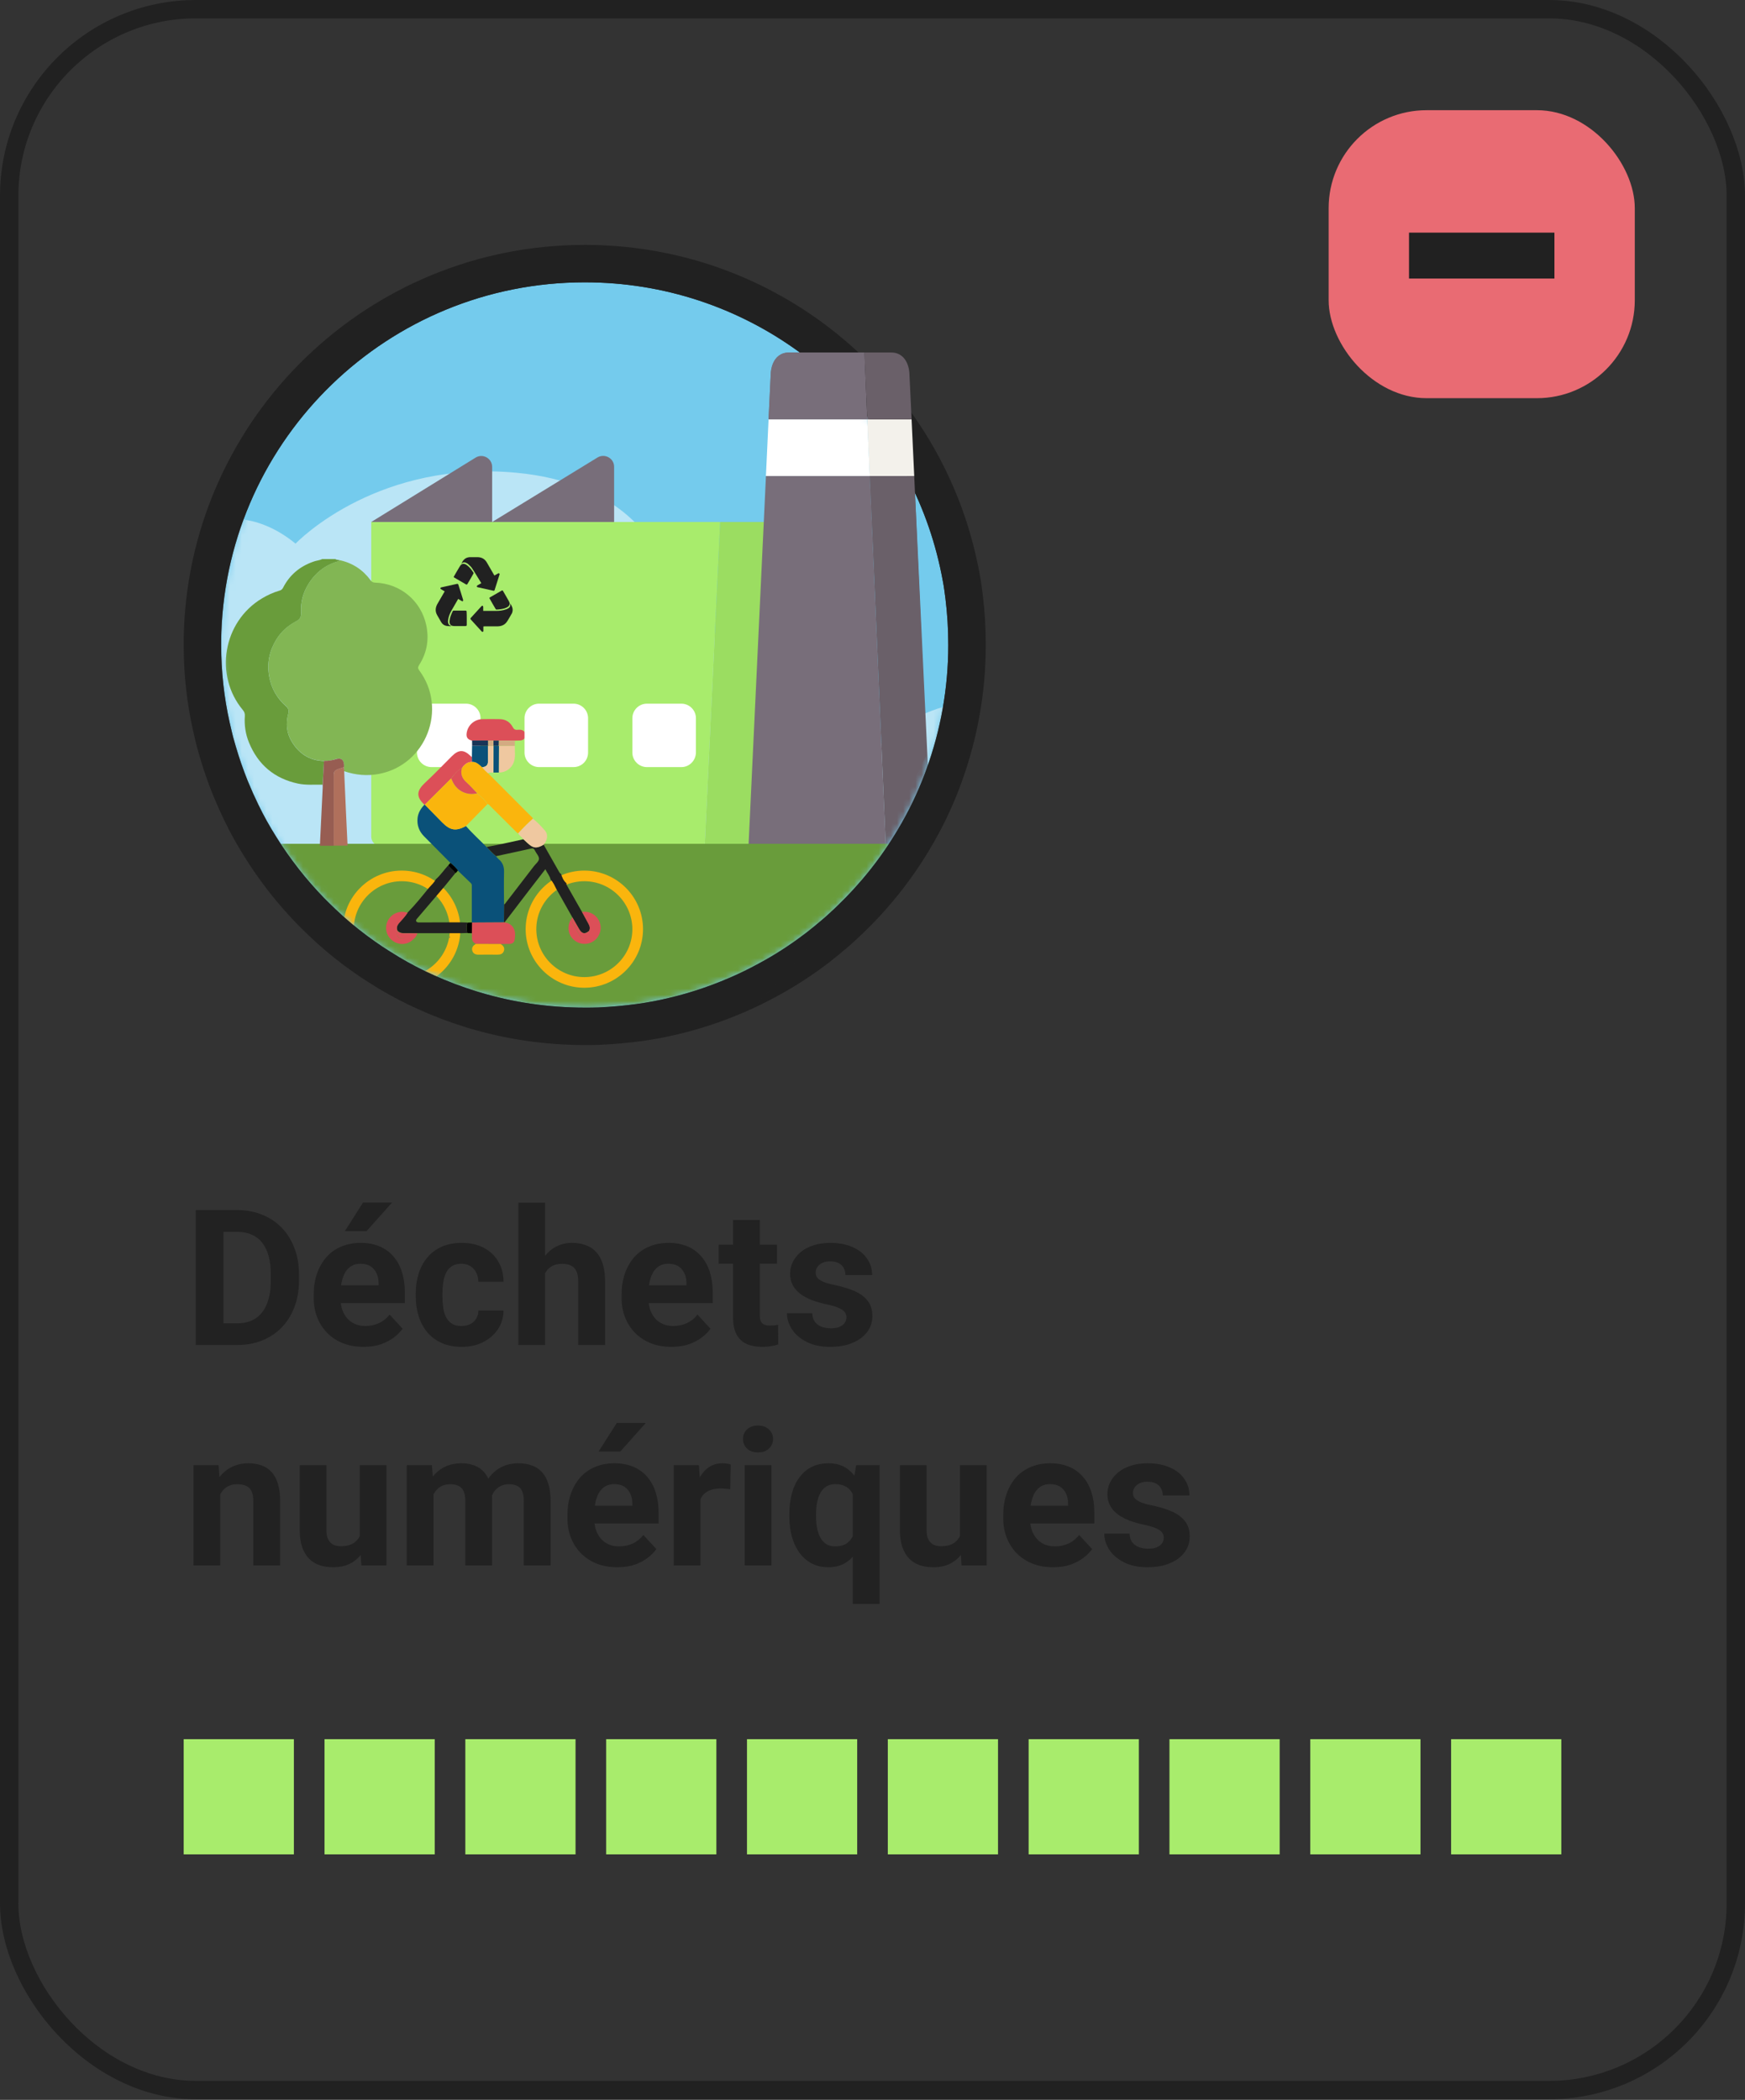 <svg width="285" height="343" viewBox="0 0 285 343" fill="none" xmlns="http://www.w3.org/2000/svg">
<rect x="0" y="0" width="285" height="343" fill="#333333" stroke="none"/>
<rect x="1.5" y="1.5" width="282" height="339.903" rx="30.5" stroke="#212121" stroke-width="3"/>
<path d="M154.877 105.35C154.877 112.46 153.617 119.293 151.313 125.637C151.221 125.882 151.128 126.158 151.036 126.403C149.838 129.59 148.363 132.624 146.643 135.504C143.908 140.131 140.528 144.36 136.657 148.068C136.35 148.375 136.012 148.681 135.674 148.988C135.52 149.141 135.366 149.263 135.244 149.386C134.906 149.692 134.568 149.999 134.23 150.275C133.431 150.949 132.632 151.623 131.802 152.266C129.652 153.921 127.378 155.454 124.981 156.802C123.507 157.629 122.001 158.426 120.465 159.131C116.932 160.755 113.214 162.073 109.312 162.992C107.56 163.421 105.748 163.758 103.935 164.003C101.907 164.279 99.849 164.463 97.759 164.555C97.022 164.585 96.254 164.586 95.486 164.586C89.556 164.586 83.81 163.727 78.403 162.103C78.187 162.042 78.003 161.981 77.788 161.919C75.422 161.184 73.148 160.326 70.906 159.315C68.909 158.426 66.973 157.415 65.129 156.312C65.099 156.281 65.068 156.281 65.037 156.25C64.146 155.699 63.224 155.147 62.364 154.565C61.535 154.013 60.736 153.431 59.937 152.849C58.124 151.5 56.373 150.029 54.744 148.467C54.13 147.884 53.515 147.271 52.901 146.659C51.457 145.157 50.074 143.594 48.784 141.939C48.753 141.909 48.722 141.847 48.691 141.817C47.432 140.193 46.233 138.507 45.158 136.76C44.052 135.014 43.038 133.206 42.147 131.336C41.594 130.203 41.072 129.038 40.58 127.843C40.519 127.72 40.488 127.598 40.426 127.475C39.689 125.637 39.044 123.767 38.491 121.867C38.368 121.408 38.214 120.917 38.091 120.458C38.03 120.182 37.938 119.906 37.876 119.6C37.753 119.079 37.63 118.527 37.508 118.006C36.586 113.9 36.125 109.671 36.125 105.35C36.125 104.645 36.125 103.971 36.156 103.266C37.262 71.519 63.409 46.115 95.516 46.115C121.54 46.115 143.662 62.816 151.681 86.075C152.665 88.925 153.433 91.867 153.986 94.9C154.17 95.85 154.293 96.8 154.416 97.781C154.723 100.263 154.877 102.776 154.877 105.35Z" fill="#74CBED"/>
<mask id="mask0_257_16070" style="mask-type:alpha" maskUnits="userSpaceOnUse" x="36" y="46" width="119" height="119">
<path d="M154.875 105.35C154.875 112.46 153.615 119.293 151.311 125.637C151.219 125.882 151.126 126.158 151.034 126.403C149.836 129.59 148.361 132.624 146.641 135.504C143.906 140.131 140.526 144.36 136.655 148.068C136.348 148.375 136.01 148.681 135.672 148.988C135.518 149.141 135.365 149.263 135.242 149.386C134.904 149.692 134.566 149.999 134.228 150.275C133.429 150.949 132.63 151.623 131.8 152.266C129.65 153.921 127.376 155.454 124.979 156.802C123.505 157.629 121.999 158.426 120.463 159.131C116.93 160.755 113.212 162.073 109.31 162.992C107.558 163.421 105.746 163.758 103.933 164.003C101.905 164.279 99.847 164.463 97.757 164.555C97.02 164.585 96.252 164.586 95.484 164.586C89.554 164.586 83.808 163.727 78.4 162.103C78.186 162.042 78.001 161.981 77.786 161.919C75.42 161.184 73.147 160.326 70.904 159.315C68.906 158.426 66.971 157.415 65.127 156.312C65.097 156.281 65.066 156.281 65.035 156.25C64.144 155.699 63.222 155.147 62.362 154.565C61.532 154.013 60.734 153.431 59.935 152.849C58.122 151.5 56.371 150.029 54.742 148.467C54.128 147.884 53.513 147.271 52.899 146.659C51.455 145.157 50.072 143.594 48.782 141.939C48.751 141.909 48.72 141.847 48.69 141.817C47.43 140.193 46.231 138.507 45.156 136.76C44.05 135.014 43.036 133.206 42.145 131.336C41.592 130.203 41.07 129.038 40.578 127.843C40.517 127.72 40.486 127.598 40.425 127.475C39.687 125.637 39.042 123.767 38.489 121.867C38.366 121.408 38.212 120.917 38.089 120.458C38.028 120.182 37.936 119.906 37.874 119.6C37.752 119.079 37.629 118.527 37.506 118.006C36.584 113.9 36.123 109.671 36.123 105.35C36.123 104.645 36.123 103.971 36.154 103.266C37.26 71.519 63.407 46.115 95.514 46.115C121.538 46.115 143.66 62.816 151.679 86.075C152.663 88.925 153.431 91.867 153.984 94.9C154.168 95.85 154.291 96.8 154.414 97.781C154.721 100.263 154.875 102.776 154.875 105.35Z" fill="#6EB7E6"/>
</mask>
<g mask="url(#mask0_257_16070)">
<path opacity="0.5" d="M122.392 161.974C131.336 159.855 139.786 156.455 147.593 152.021C167.062 140.934 182.183 123.195 189.991 101.908C169.928 94.764 165.679 114.67 165.679 114.67C157.723 113.784 151.942 115.607 147.692 118.366C146.753 118.957 145.913 119.647 145.122 120.337C143.245 121.963 141.812 123.786 140.725 125.511C138.204 129.404 137.414 132.804 137.414 132.804L133.065 125.511L128.618 118.07L126.246 114.128L125.011 112.059C124.121 106.639 121.255 104.52 118.439 103.83C114.98 102.992 111.471 104.323 111.471 104.323C111.471 104.323 112.064 86.683 95.115 79.735C92.101 78.503 88.543 77.616 84.343 77.222C73.323 76.187 64.577 78.799 58.45 81.804C51.828 85.056 48.27 88.801 48.27 88.801C45.503 86.535 42.736 85.352 40.117 84.909C32.952 83.628 27.22 87.668 27.22 87.668C22.921 72.689 13.73 67.318 4.786 65.987C4.736 67.121 4.736 68.205 4.736 69.338C4.736 96.636 16.25 121.273 34.681 138.618C39.722 143.348 45.256 147.586 51.285 151.134C65.615 159.658 82.317 164.586 100.254 164.586C101.49 164.586 102.676 164.536 103.911 164.536C107.271 164.438 110.582 164.093 113.843 163.649L122.392 161.974Z" fill="white"/>
<path d="M117.624 85.264L115.101 138.211H62.169C61.328 138.211 60.631 137.515 60.631 136.675V85.264H117.624Z" fill="#A8EC6C"/>
<path d="M129.056 85.264V138.211H115.096L117.619 85.264H129.056Z" fill="#9BDD61"/>
<path d="M141.648 68.495H125.525L125.886 60.938C125.886 60.938 125.982 57.58 128.889 57.58H137.131C137.251 57.58 137.299 57.58 137.299 57.58H141.191L141.648 68.495Z" fill="#786E7A"/>
<path d="M144.68 138.427H122.238L125.098 77.756H142.061L144.68 138.427Z" fill="#786E7A"/>
<path d="M142.057 77.755H125.094L125.526 68.495H141.649L142.057 77.755Z" fill="white"/>
<path d="M148.883 68.495H141.65L141.17 57.58H145.519C148.426 57.58 148.522 60.938 148.522 60.938L148.883 68.495Z" fill="#6A6069"/>
<path d="M149.315 77.755H142.059L141.65 68.495H148.883L149.315 77.755Z" fill="#F3F1EB"/>
<path d="M152.174 138.427H144.678L142.059 77.756H149.315L152.174 138.427Z" fill="#6A6069"/>
<rect x="43.012" y="137.834" width="105.641" height="26.752" fill="#699C3B"/>
<path d="M76.081 125.303H70.482C69.185 125.303 68.103 124.248 68.103 122.928V117.314C68.103 116.019 69.161 114.939 70.482 114.939H76.105C77.402 114.939 78.483 115.995 78.483 117.314V122.928C78.459 124.248 77.402 125.303 76.081 125.303Z" fill="white"/>
<path d="M73.558 140.948C72.124 139.502 70.705 138.055 69.256 136.609C68.422 135.762 68.071 134.754 68.203 133.585C68.305 132.737 68.744 132.051 69.315 131.452C69.329 131.452 69.359 131.452 69.373 131.437C70.325 132.401 71.276 133.38 72.241 134.344C73.544 135.659 74.48 135.791 76.09 134.929C77.158 136.142 78.358 137.223 79.485 138.377C79.982 138.888 80.465 139.429 81.021 139.882C81.153 140.028 81.27 140.189 81.416 140.32C82.104 140.875 82.353 141.577 82.323 142.482C82.28 144.236 82.309 146.003 82.323 147.757C82.309 148.721 82.309 149.7 82.294 150.664C80.553 150.679 78.797 150.679 77.056 150.693C77.056 148.75 77.056 146.807 77.056 144.864C77.056 144.659 77.1 144.44 76.909 144.265C76.192 143.578 75.475 142.877 74.758 142.19C74.436 141.723 74.027 141.314 73.558 140.948Z" fill="#0A5179"/>
<path d="M95.436 161.345C90.154 161.345 85.852 157.05 85.852 151.775C85.852 146.501 90.154 142.206 95.436 142.206C100.719 142.206 105.021 146.501 105.021 151.775C105.021 157.05 100.719 161.345 95.436 161.345ZM95.436 143.944C91.119 143.944 87.593 147.451 87.593 151.775C87.593 156.085 91.105 159.606 95.436 159.606C99.753 159.606 103.279 156.1 103.279 151.775C103.265 147.465 99.753 143.944 95.436 143.944Z" fill="#FAB50D"/>
<path d="M91.628 142.745C91.803 143.315 92.037 143.87 92.506 144.265C92.52 144.353 92.506 144.455 92.535 144.528C93.369 146.004 94.218 147.479 95.052 148.955C95.403 149.598 95.754 150.255 96.12 150.898C96.34 151.263 96.427 151.629 96.237 152.023C95.549 152.637 95.037 152.549 94.584 151.76C94.218 151.117 93.837 150.474 93.472 149.831C92.608 148.297 91.73 146.749 90.867 145.215C90.589 144.689 90.369 144.119 89.93 143.681C89.784 143.067 89.374 142.599 89.067 141.986C88.116 143.228 87.209 144.382 86.316 145.551C85.014 147.26 83.711 148.969 82.409 150.664C82.38 150.679 82.35 150.664 82.307 150.65C82.321 149.685 82.321 148.706 82.336 147.728C82.497 147.669 82.57 147.508 82.672 147.377C84.165 145.434 85.672 143.491 87.165 141.533C87.472 141.124 87.999 140.729 88.028 140.306C88.057 139.853 87.575 139.385 87.355 138.918C87.209 138.582 87.018 138.538 86.667 138.625C84.794 139.049 82.906 139.444 81.019 139.853C80.463 139.4 79.98 138.859 79.482 138.348C81.502 137.997 83.492 137.515 85.482 137.091C85.687 137.281 85.892 137.457 86.082 137.647C87.018 138.582 87.648 138.655 88.789 137.968C89.608 139.414 90.442 140.875 91.262 142.322C91.379 142.483 91.423 142.672 91.628 142.745Z" fill="#212121"/>
<path d="M79.721 126.31C82.033 128.633 84.359 130.956 86.671 133.279C86.803 133.425 86.993 133.527 87.037 133.732C86.188 134.477 85.398 135.281 84.637 136.128C84.433 136.07 84.315 135.894 84.184 135.763C82.823 134.404 81.462 133.045 80.087 131.686C79.955 131.555 79.852 131.35 79.618 131.35C79.209 130.62 78.55 130.138 77.95 129.583C77.365 128.984 76.823 128.355 76.194 127.8C75.448 127.143 75.155 126.398 75.448 125.433C75.477 125.404 75.492 125.375 75.521 125.331C75.916 124.805 76.399 124.425 77.087 124.425C77.818 124.411 78.272 124.893 78.755 125.331C79.047 125.696 79.37 126.018 79.721 126.31Z" fill="#FAB50D"/>
<path d="M65.612 161.345C60.329 161.345 56.027 157.05 56.027 151.775C56.027 146.501 60.329 142.206 65.612 142.206C70.894 142.206 75.197 146.501 75.197 151.775C75.197 157.05 70.909 161.345 65.612 161.345ZM65.612 143.944C61.295 143.944 57.783 147.465 57.783 151.775C57.783 156.085 61.295 159.606 65.627 159.606C69.943 159.606 73.47 156.1 73.47 151.775C73.455 147.465 69.943 143.944 65.612 143.944Z" fill="#FAB50D"/>
<path d="M70.059 145.011C70.455 144.573 70.908 144.178 71.172 143.637C71.962 142.951 72.547 142.06 73.249 141.3C73.249 141.534 73.44 141.636 73.571 141.767C73.835 142.06 74.171 142.279 74.362 142.629C73.762 143.36 73.176 144.09 72.576 144.821C72.196 145.274 71.801 145.727 71.42 146.18C70.323 147.465 69.225 148.751 68.128 150.037C68.025 150.154 67.908 150.3 67.967 150.46C68.055 150.665 68.26 150.68 68.479 150.68C70.147 150.665 71.83 150.665 73.498 150.665C74.098 150.665 74.698 150.665 75.284 150.665C75.62 150.68 75.957 150.68 76.308 150.694C76.161 151.264 76.161 151.834 76.308 152.404C75.971 152.418 75.635 152.433 75.313 152.433C74.698 152.433 74.084 152.433 73.484 152.433C71.713 152.433 69.942 152.433 68.186 152.433C67.44 152.433 66.709 152.404 65.962 152.418C65.552 152.433 65.216 152.331 64.938 152.038C64.718 151.556 64.85 151.162 65.187 150.753C65.67 150.197 66.196 149.672 66.591 149.043C67.821 147.787 68.933 146.399 70.059 145.011Z" fill="#212121"/>
<path d="M77.084 120.977C76.352 120.788 76.118 120.437 76.22 119.721C76.41 118.45 77.478 117.5 78.781 117.471C79.747 117.456 80.712 117.442 81.678 117.471C82.6 117.5 83.317 117.968 83.742 118.771C83.946 119.151 84.166 119.253 84.546 119.21C84.707 119.195 84.868 119.195 85.044 119.21C85.512 119.268 85.849 119.633 85.849 120.086C85.849 120.539 85.512 120.904 85.029 120.948C84.722 120.977 84.415 120.963 84.107 120.977C83.229 120.977 82.351 120.977 81.473 120.977C81.181 120.977 80.888 120.977 80.595 120.977C80.303 120.977 80.01 120.977 79.717 120.977C78.839 120.977 77.961 120.977 77.084 120.977Z" fill="#DC4F58"/>
<path d="M77.08 124.439C76.392 124.439 75.909 124.819 75.514 125.345C75.485 125.374 75.47 125.404 75.441 125.447C74.724 125.886 74.168 126.485 73.685 127.157C72.251 128.589 70.817 130.006 69.383 131.438C69.368 131.452 69.339 131.452 69.325 131.452C67.759 130.006 68.212 128.998 69.442 127.844C70.934 126.456 72.339 124.98 73.788 123.533C74.914 122.408 75.748 122.408 76.875 123.504C76.934 123.563 77.007 123.621 77.08 123.68C77.065 123.928 77.08 124.176 77.08 124.439Z" fill="#DC4F58"/>
<path d="M84.635 136.129C85.396 135.281 86.186 134.492 87.035 133.732C87.766 134.302 88.41 134.974 89.01 135.676C89.551 136.304 89.434 137.18 88.805 137.969C87.664 138.656 87.035 138.583 86.098 137.648C85.908 137.458 85.703 137.283 85.498 137.093C85.264 136.742 84.854 136.523 84.635 136.129Z" fill="#EFC8A0"/>
<path d="M84.08 121.824C84.051 122.73 84.241 123.636 83.905 124.527C83.524 125.535 82.558 126.207 81.461 126.193C81.476 124.746 81.476 123.285 81.49 121.839C82.353 121.824 83.217 121.824 84.08 121.824Z" fill="#EFC8A0"/>
<path d="M77.087 124.439C77.087 124.191 77.072 123.928 77.072 123.68C77.087 123.066 77.102 122.452 77.102 121.824C77.965 121.824 78.828 121.824 79.692 121.824C79.692 122.642 79.706 123.461 79.706 124.264C79.706 124.965 79.472 125.214 78.755 125.331C78.272 124.907 77.819 124.41 77.087 124.439Z" fill="#0A5179"/>
<path d="M78.752 125.346C79.469 125.229 79.703 124.966 79.703 124.28C79.703 123.462 79.689 122.643 79.689 121.84H79.718C79.996 121.84 80.288 121.84 80.566 121.84H80.596C80.596 123.286 80.596 124.747 80.581 126.194C80.288 126.267 79.966 126.091 79.703 126.311C79.367 126.018 79.045 125.697 78.752 125.346Z" fill="#EFC8A0"/>
<path d="M80.6 126.194C80.6 124.747 80.6 123.286 80.614 121.84C80.892 121.84 81.17 121.84 81.448 121.84H81.492C81.478 123.286 81.478 124.747 81.463 126.194C81.17 126.194 80.892 126.194 80.6 126.194Z" fill="#0A5179"/>
<path d="M84.079 121.825C83.216 121.825 82.353 121.825 81.489 121.825H81.445C81.445 121.533 81.46 121.256 81.46 120.963C82.338 120.963 83.216 120.963 84.094 120.963C84.094 121.256 84.079 121.533 84.079 121.825Z" fill="#D3AB82"/>
<path d="M79.704 121.825C78.841 121.825 77.978 121.825 77.114 121.825C77.114 121.533 77.1 121.256 77.1 120.963C77.978 120.963 78.856 120.963 79.734 120.963C79.734 121.256 79.748 121.533 79.748 121.825C79.734 121.825 79.704 121.825 79.704 121.825Z" fill="#193457"/>
<path d="M74.364 142.63C74.174 142.279 73.823 142.06 73.574 141.768C73.442 141.622 73.252 141.52 73.252 141.3C73.354 141.183 73.457 141.067 73.559 140.95C74.028 141.315 74.437 141.724 74.788 142.177C74.671 142.352 74.554 142.528 74.364 142.63Z" fill="black"/>
<path d="M69.387 131.438C70.821 130.006 72.255 128.589 73.689 127.157C73.762 127.317 73.835 127.493 73.908 127.653C74.625 129.217 76.279 130.006 77.932 129.597C78.532 130.152 79.191 130.634 79.6 131.365C78.43 132.563 77.259 133.746 76.089 134.944C74.464 135.806 73.543 135.675 72.24 134.36C71.289 133.381 70.338 132.402 69.387 131.438Z" fill="#FAB50D"/>
<path d="M82.326 150.665C82.355 150.68 82.384 150.68 82.428 150.68C83.072 150.767 83.599 151.06 83.906 151.659C84.213 152.272 84.155 152.944 84.038 153.572C83.964 153.982 83.613 154.186 83.189 154.186C82.721 154.201 82.252 154.201 81.769 154.201C80.423 154.201 79.077 154.186 77.731 154.186C77.248 153.952 77.043 153.572 77.087 153.032C77.102 152.827 77.072 152.637 77.072 152.433C77.072 151.848 77.087 151.264 77.087 150.68V150.694C78.843 150.68 80.584 150.665 82.326 150.665Z" fill="#DC4F58"/>
<path d="M95.055 148.956C97.191 148.649 98.757 150.812 97.835 152.696C97.191 154.04 95.567 154.566 94.25 153.88C92.875 153.149 92.45 151.571 93.255 150.139C93.577 151.089 94.177 151.893 94.645 152.769C94.923 153.266 95.377 153.427 95.831 153.222C96.284 153.003 96.416 152.609 96.226 152.024C96.401 151.63 96.314 151.264 96.109 150.899C95.757 150.271 95.421 149.614 95.055 148.956Z" fill="#DC4F58"/>
<path d="M96.252 152.039C96.442 152.609 96.31 153.018 95.857 153.237C95.403 153.456 94.949 153.295 94.671 152.784C94.203 151.907 93.603 151.104 93.281 150.154C93.354 150.052 93.413 149.949 93.486 149.847C93.852 150.49 94.232 151.133 94.598 151.776C95.052 152.565 95.564 152.652 96.252 152.039Z" fill="#DC4F58"/>
<path d="M77.935 129.582C76.281 130.006 74.613 129.202 73.911 127.639C73.838 127.478 73.765 127.317 73.691 127.142C74.174 126.47 74.716 125.856 75.447 125.433C75.169 126.397 75.447 127.142 76.194 127.799C76.808 128.355 77.364 128.983 77.935 129.582Z" fill="#DC4F58"/>
<path d="M75.447 125.434C75.477 125.405 75.491 125.375 75.52 125.332C75.491 125.361 75.477 125.405 75.447 125.434Z" fill="#DC4F58"/>
<path d="M67.588 153.339C66.725 154.289 65.394 154.464 64.311 153.792C63.213 153.12 62.774 151.79 63.242 150.607C63.696 149.453 64.954 148.751 66.154 148.985C66.301 149.014 66.432 149.058 66.579 149.088C66.184 149.716 65.657 150.242 65.174 150.797C64.837 151.191 64.706 151.586 64.925 152.083C64.662 152.755 64.984 153.295 65.686 153.325C66.33 153.339 66.959 153.325 67.588 153.339Z" fill="#DC4F58"/>
<path d="M67.589 153.339C66.96 153.339 66.33 153.339 65.686 153.31C64.999 153.281 64.662 152.74 64.925 152.068C65.204 152.361 65.54 152.448 65.95 152.448C66.696 152.434 67.428 152.448 68.174 152.463C68.042 152.784 67.911 153.12 67.589 153.339Z" fill="#DC4F58"/>
<path d="M77.069 152.434C76.82 152.434 76.571 152.419 76.323 152.419C76.176 151.849 76.176 151.28 76.323 150.71C76.571 150.695 76.835 150.695 77.084 150.681C77.084 151.265 77.069 151.849 77.069 152.434Z" fill="black"/>
<path d="M81.462 120.976C81.462 121.268 81.447 121.546 81.447 121.838C81.169 121.838 80.891 121.838 80.613 121.838H80.584C80.584 121.546 80.599 121.268 80.599 120.976C80.877 120.976 81.169 120.976 81.462 120.976Z" fill="#193457"/>
<path d="M80.593 120.976C80.593 121.268 80.578 121.546 80.578 121.838C80.3 121.838 80.007 121.838 79.73 121.838C79.73 121.546 79.715 121.268 79.715 120.976C80.007 120.976 80.3 120.976 80.593 120.976Z" fill="#D3AB82"/>
<path d="M81.772 154.2C82.182 154.463 82.475 154.799 82.299 155.325C82.123 155.851 81.699 155.938 81.201 155.938C80.221 155.924 79.226 155.924 78.246 155.938C77.719 155.953 77.28 155.821 77.133 155.281C76.987 154.755 77.309 154.419 77.733 154.185C79.08 154.185 80.426 154.2 81.772 154.2Z" fill="#FAB50D"/>
<path d="M73.467 152.974C73.482 153.062 73.482 153.135 73.394 153.194C73.365 153.106 73.394 153.033 73.467 152.974Z" fill="#12537B"/>
<path d="M54.781 91.325C55.006 91.503 55.289 91.42 55.525 91.538C55.442 91.585 55.372 91.656 55.289 91.68C53.14 92.272 51.499 93.561 50.342 95.455C49.492 96.851 49.067 98.413 49.174 100.022C49.221 100.838 48.949 101.193 48.324 101.525C47.001 102.223 45.904 103.193 45.124 104.483C43.991 106.329 43.578 108.305 43.956 110.458C44.298 112.411 45.219 114.032 46.671 115.321C47.131 115.724 47.226 116.09 47.072 116.623C46.659 118.173 46.801 119.711 47.603 121.072C48.784 123.072 50.52 124.255 52.916 124.314C52.845 125.604 52.774 126.882 52.692 128.171C51.346 128.148 50 128.278 48.654 127.994C44.806 127.166 42.149 124.917 40.662 121.285C40.095 119.9 39.883 118.445 39.989 116.954C40.013 116.576 39.918 116.28 39.658 115.972C34.936 110.304 36.435 101.56 42.763 97.762C43.684 97.206 44.64 96.768 45.667 96.472C45.927 96.401 46.092 96.259 46.222 96.023C47.273 93.952 48.914 92.556 51.098 91.775C51.594 91.562 52.137 91.562 52.621 91.325C53.341 91.325 54.061 91.325 54.781 91.325Z" fill="#699C3B"/>
<path d="M52.917 124.29C50.521 124.243 48.785 123.047 47.605 121.048C46.802 119.675 46.649 118.149 47.074 116.599C47.215 116.055 47.121 115.7 46.672 115.297C45.208 114.008 44.288 112.386 43.957 110.434C43.579 108.281 44.004 106.305 45.126 104.459C45.917 103.169 47.003 102.199 48.325 101.501C48.951 101.169 49.222 100.814 49.175 99.998C49.081 98.389 49.494 96.827 50.344 95.431C51.501 93.537 53.142 92.248 55.29 91.656C55.373 91.632 55.456 91.561 55.526 91.514C57.604 91.976 59.269 93.076 60.52 94.78C60.721 95.052 60.922 95.159 61.252 95.17C65.361 95.3 68.772 98.117 69.622 102.14C70.106 104.447 69.729 106.648 68.442 108.647C68.229 108.991 68.241 109.192 68.477 109.511C73.141 115.794 69.611 124.917 61.937 126.408C59.989 126.787 58.065 126.609 56.199 125.97C56.188 125.745 56.164 125.532 56.152 125.307C56.152 125.177 56.176 125.059 56.164 124.929C56.093 124.006 55.668 123.722 54.783 124.006C54.193 124.219 53.567 124.314 52.917 124.29Z" fill="#82B654"/>
<path d="M52.917 124.29C53.566 124.314 54.192 124.207 54.806 124.018C55.691 123.734 56.116 124.03 56.187 124.941C56.199 125.059 56.175 125.189 56.175 125.319C55.88 125.414 55.573 125.509 55.29 125.615C54.641 125.84 54.511 126.029 54.511 126.727C54.511 130.538 54.511 134.336 54.511 138.146C53.755 138.146 53 138.146 52.244 138.146C52.398 134.986 52.551 131.839 52.705 128.68C52.716 128.502 52.705 128.337 52.705 128.159C52.775 126.869 52.846 125.58 52.917 124.29Z" fill="#975D52"/>
<path d="M54.498 138.134C54.498 134.324 54.498 130.526 54.498 126.716C54.498 126.018 54.628 125.828 55.277 125.603C55.572 125.497 55.867 125.402 56.163 125.308C56.174 125.532 56.198 125.745 56.21 125.97C56.304 128.183 56.399 130.396 56.505 132.608C56.588 134.442 56.682 136.276 56.765 138.122C56.009 138.134 55.254 138.134 54.498 138.134Z" fill="#B0705C"/>
<path d="M93.667 125.303H88.045C86.747 125.303 85.666 124.248 85.666 122.928V117.314C85.666 116.019 86.723 114.939 88.045 114.939H93.667C94.965 114.939 96.046 115.995 96.046 117.314V122.928C96.046 124.248 94.989 125.303 93.667 125.303Z" fill="white"/>
</g>
<path fill-rule="evenodd" clip-rule="evenodd" d="M157.057 127.754L157.045 127.786C157.024 127.842 156.998 127.915 156.948 128.057L156.942 128.072C156.9 128.192 156.836 128.371 156.769 128.552C155.44 132.086 153.807 135.443 151.909 138.623C148.894 143.722 145.18 148.37 140.937 152.441C140.557 152.817 140.166 153.173 139.869 153.442C139.721 153.584 139.596 153.696 139.536 153.75L139.527 153.757L139.508 153.774L139.468 153.815L139.32 153.948C139.017 154.223 138.595 154.606 138.147 154.974L138.143 154.977C137.369 155.63 136.489 156.373 135.559 157.095L135.549 157.102L135.54 157.11C133.185 158.921 130.668 160.62 127.987 162.129L127.981 162.132C126.426 163.005 124.764 163.887 123.025 164.685M135.673 148.987C136.011 148.681 136.349 148.375 136.656 148.068C140.527 144.36 143.907 140.131 146.642 135.504C148.362 132.623 149.837 129.59 151.035 126.403C151.081 126.28 151.127 126.15 151.174 126.02C151.22 125.889 151.266 125.759 151.312 125.637C153.616 119.293 154.876 112.459 154.876 105.35C154.876 102.776 154.722 100.263 154.415 97.781C154.292 96.8 154.169 95.85 153.985 94.9C153.432 91.867 152.664 88.925 151.681 86.075C143.661 62.816 121.539 46.115 95.515 46.115C63.408 46.115 37.261 71.519 36.155 103.266C36.124 103.971 36.124 104.645 36.124 105.35C36.124 109.671 36.585 113.9 37.507 118.006C37.568 118.267 37.63 118.535 37.691 118.803C37.752 119.071 37.814 119.339 37.875 119.6C37.91 119.771 37.954 119.933 37.997 120.091C38.03 120.215 38.063 120.336 38.09 120.458C38.152 120.687 38.221 120.925 38.29 121.162C38.359 121.4 38.428 121.637 38.49 121.867C39.043 123.767 39.688 125.637 40.426 127.475C40.456 127.536 40.479 127.598 40.502 127.659C40.526 127.72 40.548 127.782 40.579 127.843C41.071 129.038 41.593 130.203 42.146 131.336C43.037 133.206 44.051 135.014 45.157 136.76C46.233 138.507 47.431 140.193 48.691 141.817C48.706 141.832 48.721 141.855 48.737 141.878C48.752 141.901 48.767 141.924 48.783 141.939C50.073 143.594 51.456 145.157 52.9 146.658C53.514 147.271 54.129 147.884 54.743 148.466C56.372 150.029 58.123 151.5 59.936 152.849C60.735 153.431 61.534 154.013 62.363 154.565C63.037 155.021 63.749 155.458 64.455 155.892C64.649 156.012 64.844 156.131 65.036 156.25C65.052 156.265 65.067 156.273 65.082 156.281C65.098 156.288 65.113 156.296 65.128 156.311C66.972 157.415 68.908 158.426 70.905 159.315C73.148 160.326 75.421 161.184 77.787 161.919C77.895 161.95 77.995 161.981 78.094 162.011C78.194 162.042 78.294 162.073 78.402 162.103C83.809 163.727 89.555 164.585 95.485 164.585C96.253 164.585 97.021 164.585 97.758 164.555C99.848 164.463 101.906 164.279 103.934 164.003C105.747 163.758 107.56 163.421 109.311 162.992C113.213 162.073 116.931 160.755 120.464 159.131C122 158.426 123.506 157.629 124.981 156.802C127.377 155.453 129.651 153.921 131.801 152.266C132.631 151.623 133.43 150.949 134.229 150.274C134.567 149.999 134.905 149.692 135.243 149.386C135.301 149.328 135.366 149.27 135.434 149.209C135.511 149.141 135.592 149.068 135.673 148.987ZM123.024 164.685C119.159 166.462 115.064 167.917 110.744 168.937C108.777 169.418 106.761 169.791 104.761 170.062C102.544 170.363 100.299 170.563 98.028 170.663L98.02 170.664L98.013 170.664C97.147 170.7 96.271 170.7 95.538 170.7H95.485C88.976 170.7 82.648 169.76 76.675 167.97C76.525 167.927 76.392 167.886 76.307 167.86L76.295 167.856C76.188 167.823 76.145 167.81 76.106 167.799L76.036 167.779L75.966 167.758C73.374 166.952 70.871 166.008 68.398 164.893C66.173 163.903 64.024 162.779 61.98 161.556L61.334 161.169L61.294 161.13C60.588 160.696 59.736 160.173 58.949 159.641C58.016 159.02 57.135 158.377 56.368 157.819L56.301 157.77L56.277 157.752C54.276 156.264 52.333 154.633 50.514 152.888C49.846 152.256 49.19 151.601 48.597 151.009L48.527 150.939L48.483 150.894C46.946 149.296 45.442 147.601 44.018 145.782C43.929 145.673 43.858 145.578 43.809 145.51C43.803 145.503 43.798 145.496 43.793 145.489C42.458 143.764 41.154 141.931 39.961 139.996C38.751 138.083 37.627 136.081 36.628 133.989C36.041 132.783 35.486 131.549 34.965 130.288C34.925 130.199 34.892 130.12 34.865 130.054C34.858 130.036 34.851 130.019 34.844 130.002L34.835 129.984L34.74 129.748C33.929 127.724 33.218 125.666 32.609 123.574L32.59 123.509L32.573 123.444C32.532 123.291 32.482 123.119 32.409 122.869L32.403 122.845C32.338 122.623 32.253 122.33 32.174 122.035L32.14 121.911L32.118 121.808C32.117 121.806 32.117 121.804 32.116 121.802C32.109 121.776 32.103 121.755 32.092 121.714C32.087 121.694 32.08 121.669 32.071 121.637L32.071 121.636C32.034 121.499 31.963 121.237 31.896 120.922C31.836 120.669 31.778 120.414 31.724 120.177L31.721 120.167C31.659 119.895 31.602 119.646 31.546 119.408L31.538 119.376L31.531 119.343C30.508 114.785 30 110.107 30 105.35L30 105.302C30 104.634 30 103.856 30.035 103.028C31.269 68.007 60.11 40 95.515 40C124.229 40 148.626 58.43 157.471 84.085C158.554 87.223 159.397 90.453 160.004 93.772C160.228 94.936 160.371 96.061 160.492 97.022L160.493 97.031C160.832 99.767 161 102.531 161 105.35C161 113.185 159.611 120.724 157.069 127.721L157.057 127.754M62.318 161.737C62.327 161.742 62.335 161.746 62.341 161.748L62.335 161.745L62.318 161.737Z" fill="#212121"/>
<path d="M60.631 85.265L77.666 74.757C78.844 74.013 80.381 74.877 80.381 76.268V85.265L97.585 74.733C98.762 74.013 100.3 74.853 100.3 76.244V85.265H60.631Z" fill="#786E7A"/>
<path d="M111.282 125.304H105.66C104.362 125.304 103.281 124.249 103.281 122.929V117.315C103.281 116.02 104.338 114.94 105.66 114.94H111.282C112.58 114.94 113.661 115.996 113.661 117.315V122.929C113.637 124.249 112.58 125.304 111.282 125.304Z" fill="white"/>
<path d="M78.946 102.334C78.946 102.574 78.946 102.79 78.946 103.006C78.946 103.102 78.946 103.174 78.85 103.197C78.754 103.245 78.706 103.174 78.634 103.102C78.057 102.478 77.481 101.83 76.904 101.206C76.808 101.086 76.808 101.038 76.904 100.918C77.481 100.295 78.057 99.647 78.634 99.023C78.682 98.975 78.778 98.927 78.826 98.951C78.874 98.975 78.922 99.071 78.922 99.143C78.922 99.359 78.922 99.575 78.922 99.791C78.971 99.791 79.019 99.791 79.067 99.791C79.715 99.791 80.388 99.791 81.037 99.791C81.59 99.791 82.142 99.719 82.671 99.527C82.743 99.503 82.815 99.479 82.887 99.431C83.295 99.239 83.391 99.023 83.319 98.567C83.632 99.023 83.848 99.479 83.656 100.055C83.632 100.151 83.584 100.247 83.512 100.343C83.319 100.679 83.127 101.038 82.911 101.374C82.551 101.998 82.022 102.286 81.301 102.31C80.556 102.31 79.811 102.31 79.067 102.31C79.067 102.334 79.019 102.334 78.946 102.334Z" fill="#212121"/>
<path d="M73.662 102.286C73.422 102.262 73.157 102.286 72.917 102.238C72.533 102.166 72.245 101.951 72.052 101.615C71.836 101.231 71.62 100.871 71.403 100.487C71.067 99.911 71.091 99.312 71.403 98.712C71.788 98.04 72.172 97.392 72.557 96.721C72.581 96.673 72.605 96.649 72.629 96.601C72.437 96.481 72.245 96.385 72.076 96.265C72.004 96.217 71.908 96.193 71.932 96.073C71.956 95.977 72.028 95.953 72.124 95.929C72.965 95.737 73.782 95.569 74.623 95.377C74.767 95.353 74.815 95.377 74.864 95.521C75.128 96.337 75.392 97.153 75.632 97.968C75.656 98.04 75.632 98.136 75.608 98.184C75.536 98.256 75.464 98.208 75.392 98.16C75.2 98.064 75.032 97.944 74.839 97.824C74.815 97.872 74.791 97.896 74.767 97.944C74.431 98.52 74.095 99.096 73.758 99.695C73.47 100.199 73.254 100.727 73.181 101.303C73.157 101.471 73.157 101.639 73.206 101.783C73.254 102.047 73.446 102.19 73.71 102.238C73.662 102.262 73.662 102.262 73.662 102.286Z" fill="#212121"/>
<path d="M78.609 95.256C78.081 94.416 77.6 93.577 77.072 92.785C76.904 92.521 76.639 92.329 76.423 92.113C76.375 92.065 76.327 92.041 76.279 92.017C75.99 91.849 75.702 91.73 75.342 92.089C75.582 91.561 75.918 91.13 76.519 91.034C76.615 91.01 76.735 91.01 76.832 91.01C77.216 91.01 77.6 91.01 77.985 91.01C78.658 91.01 79.186 91.298 79.523 91.897C79.907 92.569 80.291 93.241 80.676 93.889C80.7 93.937 80.724 93.961 80.748 94.008C80.94 93.889 81.132 93.793 81.301 93.697C81.373 93.649 81.445 93.601 81.541 93.673C81.637 93.745 81.589 93.817 81.565 93.913C81.301 94.728 81.06 95.52 80.796 96.336C80.748 96.504 80.7 96.528 80.532 96.48C79.691 96.288 78.874 96.12 78.033 95.928C77.961 95.904 77.865 95.856 77.865 95.784C77.865 95.736 77.937 95.64 77.985 95.616C78.201 95.496 78.393 95.376 78.609 95.256Z" fill="#212121"/>
<path d="M74.094 94.249C74.118 94.177 74.142 94.153 74.166 94.105C74.478 93.577 74.766 93.049 75.079 92.546C75.367 92.042 75.728 91.97 76.208 92.282C76.689 92.618 77.025 93.073 77.338 93.553C77.362 93.577 77.338 93.649 77.338 93.673C77.025 94.249 76.689 94.801 76.352 95.376C76.28 95.496 76.208 95.52 76.088 95.448C75.463 95.088 74.863 94.729 74.238 94.369C74.166 94.345 74.118 94.273 74.094 94.249Z" fill="#212121"/>
<path d="M83.248 98.543C83.248 98.855 83.104 99.022 82.911 99.142C82.575 99.358 82.215 99.43 81.83 99.502C81.59 99.55 81.35 99.55 81.109 99.574C81.061 99.574 80.989 99.55 80.965 99.502C80.629 98.926 80.292 98.375 79.98 97.799C79.908 97.703 79.932 97.607 80.052 97.559C80.677 97.199 81.302 96.839 81.926 96.479C82.022 96.407 82.118 96.431 82.166 96.551C82.479 97.103 82.815 97.655 83.128 98.231C83.176 98.327 83.224 98.471 83.248 98.543Z" fill="#212121"/>
<path d="M76.232 101.015C76.232 101.351 76.232 101.71 76.232 102.046C76.232 102.214 76.184 102.262 76.016 102.262C75.391 102.262 74.766 102.262 74.165 102.262C73.589 102.262 73.373 101.926 73.421 101.422C73.469 100.847 73.709 100.319 73.949 99.815C73.973 99.791 74.021 99.743 74.069 99.743C74.718 99.743 75.391 99.743 76.04 99.743C76.16 99.743 76.208 99.791 76.208 99.935C76.232 100.295 76.232 100.655 76.232 101.015Z" fill="#212121"/>
<path d="M151.333 123.312L144.826 136.305L142.059 77.756H149.315L151.333 123.312Z" fill="#6A6069"/>
<path d="M141.648 68.495H125.525L125.886 60.938C125.886 60.938 125.982 57.579 128.889 57.579H137.131C137.251 57.579 137.299 57.579 137.299 57.579H141.191L141.648 68.495Z" fill="#786E7A"/>
<path d="M149.315 77.755H142.059L141.65 68.495H148.883L149.315 77.755Z" fill="#F3F1EB"/>
<path d="M148.885 68.495H141.652L141.172 57.579H145.521C148.428 57.579 148.524 60.938 148.524 60.938L148.885 68.495Z" fill="#6A6069"/>
<path d="M38.734 219.7H33.935L33.966 216.158H38.734C39.925 216.158 40.929 215.891 41.746 215.356C42.563 214.811 43.179 214.019 43.593 212.979C44.017 211.94 44.228 210.684 44.228 209.21V208.136C44.228 207.006 44.107 206.012 43.865 205.154C43.633 204.296 43.285 203.575 42.821 202.989C42.357 202.404 41.786 201.965 41.11 201.672C40.434 201.37 39.657 201.218 38.779 201.218H33.845V197.661H38.779C40.253 197.661 41.6 197.913 42.821 198.418C44.052 198.912 45.117 199.624 46.015 200.552C46.913 201.481 47.604 202.591 48.088 203.882C48.583 205.164 48.83 206.592 48.83 208.166V209.21C48.83 210.775 48.583 212.202 48.088 213.494C47.604 214.786 46.913 215.896 46.015 216.824C45.127 217.743 44.062 218.454 42.821 218.958C41.59 219.453 40.227 219.7 38.734 219.7ZM36.509 197.661V219.7H31.968V197.661H36.509ZM59.395 220.003C58.124 220.003 56.984 219.801 55.975 219.397C54.965 218.984 54.108 218.414 53.401 217.687C52.705 216.96 52.17 216.118 51.797 215.159C51.423 214.19 51.237 213.161 51.237 212.071V211.466C51.237 210.225 51.413 209.089 51.767 208.06C52.12 207.031 52.624 206.138 53.28 205.381C53.946 204.624 54.754 204.044 55.702 203.64C56.651 203.226 57.72 203.02 58.911 203.02C60.072 203.02 61.101 203.211 61.999 203.595C62.897 203.978 63.649 204.523 64.254 205.229C64.87 205.936 65.334 206.784 65.647 207.772C65.96 208.751 66.116 209.841 66.116 211.042V212.858H53.099V209.952H61.833V209.619C61.833 209.014 61.721 208.474 61.499 208C61.288 207.515 60.965 207.132 60.531 206.849C60.097 206.567 59.542 206.425 58.866 206.425C58.291 206.425 57.796 206.551 57.382 206.804C56.969 207.056 56.63 207.409 56.368 207.863C56.116 208.317 55.924 208.852 55.793 209.468C55.672 210.073 55.611 210.739 55.611 211.466V212.071C55.611 212.727 55.702 213.333 55.884 213.888C56.075 214.443 56.343 214.922 56.686 215.326C57.039 215.729 57.463 216.042 57.958 216.264C58.462 216.486 59.032 216.597 59.668 216.597C60.455 216.597 61.187 216.446 61.863 216.143C62.549 215.83 63.139 215.361 63.634 214.735L65.753 217.036C65.41 217.531 64.941 218.005 64.345 218.459C63.76 218.913 63.053 219.286 62.226 219.579C61.399 219.862 60.455 220.003 59.395 220.003ZM56.323 201.097L59.29 196.435H64.027L59.865 201.097H56.323ZM75.365 216.597C75.9 216.597 76.374 216.496 76.788 216.294C77.201 216.083 77.524 215.79 77.756 215.417C77.999 215.033 78.125 214.584 78.135 214.069H82.237C82.227 215.22 81.919 216.244 81.314 217.142C80.708 218.03 79.896 218.731 78.876 219.246C77.857 219.751 76.717 220.003 75.456 220.003C74.184 220.003 73.074 219.791 72.126 219.367C71.187 218.943 70.405 218.358 69.779 217.611C69.154 216.854 68.684 215.977 68.372 214.978C68.059 213.968 67.902 212.889 67.902 211.738V211.299C67.902 210.139 68.059 209.059 68.372 208.06C68.684 207.051 69.154 206.173 69.779 205.426C70.405 204.669 71.187 204.079 72.126 203.655C73.064 203.231 74.164 203.02 75.425 203.02C76.767 203.02 77.943 203.277 78.952 203.792C79.971 204.306 80.769 205.043 81.344 206.001C81.929 206.95 82.227 208.075 82.237 209.377H78.135C78.125 208.832 78.009 208.338 77.787 207.894C77.575 207.45 77.262 207.096 76.848 206.834C76.445 206.562 75.945 206.425 75.35 206.425C74.714 206.425 74.194 206.562 73.79 206.834C73.387 207.096 73.074 207.46 72.852 207.924C72.63 208.378 72.474 208.898 72.383 209.483C72.302 210.058 72.262 210.664 72.262 211.299V211.738C72.262 212.374 72.302 212.985 72.383 213.57C72.463 214.155 72.615 214.675 72.837 215.129C73.069 215.583 73.387 215.941 73.79 216.204C74.194 216.466 74.719 216.597 75.365 216.597ZM89.018 196.45V219.7H84.659V196.45H89.018ZM88.397 210.936H87.202C87.212 209.796 87.363 208.746 87.656 207.788C87.948 206.819 88.367 205.981 88.912 205.275C89.457 204.558 90.108 204.003 90.865 203.61C91.632 203.216 92.479 203.02 93.408 203.02C94.215 203.02 94.947 203.136 95.603 203.368C96.269 203.59 96.839 203.953 97.313 204.458C97.797 204.952 98.171 205.603 98.433 206.41C98.695 207.217 98.827 208.196 98.827 209.347V219.7H94.437V209.316C94.437 208.59 94.331 208.02 94.119 207.606C93.917 207.182 93.62 206.884 93.226 206.713C92.843 206.531 92.368 206.44 91.803 206.44C91.178 206.44 90.643 206.556 90.199 206.789C89.765 207.021 89.417 207.344 89.154 207.757C88.892 208.161 88.7 208.635 88.579 209.18C88.458 209.725 88.397 210.31 88.397 210.936ZM109.68 220.003C108.408 220.003 107.268 219.801 106.259 219.397C105.25 218.984 104.392 218.414 103.686 217.687C102.989 216.96 102.454 216.118 102.081 215.159C101.708 214.19 101.521 213.161 101.521 212.071V211.466C101.521 210.225 101.698 209.089 102.051 208.06C102.404 207.031 102.909 206.138 103.564 205.381C104.23 204.624 105.038 204.044 105.986 203.64C106.935 203.226 108.005 203.02 109.195 203.02C110.356 203.02 111.385 203.211 112.283 203.595C113.181 203.978 113.933 204.523 114.539 205.229C115.154 205.936 115.618 206.784 115.931 207.772C116.244 208.751 116.4 209.841 116.4 211.042V212.858H103.383V209.952H112.117V209.619C112.117 209.014 112.006 208.474 111.784 208C111.572 207.515 111.249 207.132 110.815 206.849C110.381 206.567 109.826 206.425 109.15 206.425C108.575 206.425 108.08 206.551 107.667 206.804C107.253 207.056 106.915 207.409 106.652 207.863C106.4 208.317 106.208 208.852 106.077 209.468C105.956 210.073 105.896 210.739 105.896 211.466V212.071C105.896 212.727 105.986 213.333 106.168 213.888C106.36 214.443 106.627 214.922 106.97 215.326C107.323 215.729 107.747 216.042 108.242 216.264C108.746 216.486 109.316 216.597 109.952 216.597C110.739 216.597 111.471 216.446 112.147 216.143C112.833 215.83 113.424 215.361 113.918 214.735L116.037 217.036C115.694 217.531 115.225 218.005 114.629 218.459C114.044 218.913 113.338 219.286 112.51 219.579C111.683 219.862 110.739 220.003 109.68 220.003ZM126.905 203.322V206.41H117.369V203.322H126.905ZM119.73 199.281H124.09V214.766C124.09 215.24 124.15 215.603 124.271 215.855C124.403 216.108 124.594 216.284 124.847 216.385C125.099 216.476 125.417 216.521 125.8 216.521C126.073 216.521 126.315 216.511 126.527 216.491C126.749 216.461 126.936 216.431 127.087 216.4L127.102 219.609C126.729 219.73 126.325 219.826 125.891 219.897C125.457 219.968 124.978 220.003 124.453 220.003C123.494 220.003 122.657 219.847 121.94 219.534C121.234 219.211 120.689 218.696 120.306 217.99C119.922 217.283 119.73 216.355 119.73 215.205V199.281ZM138.243 215.174C138.243 214.861 138.152 214.579 137.97 214.327C137.789 214.074 137.451 213.842 136.956 213.63C136.472 213.408 135.77 213.207 134.852 213.025C134.025 212.843 133.253 212.616 132.536 212.344C131.83 212.061 131.214 211.723 130.689 211.33C130.175 210.936 129.771 210.472 129.479 209.937C129.186 209.392 129.04 208.771 129.04 208.075C129.04 207.389 129.186 206.743 129.479 206.138C129.781 205.532 130.21 204.997 130.765 204.533C131.33 204.059 132.016 203.691 132.824 203.428C133.641 203.156 134.559 203.02 135.579 203.02C137.001 203.02 138.222 203.247 139.242 203.701C140.271 204.155 141.058 204.78 141.603 205.578C142.158 206.365 142.436 207.263 142.436 208.272H138.076C138.076 207.848 137.985 207.47 137.804 207.137C137.632 206.794 137.36 206.526 136.986 206.334C136.623 206.133 136.149 206.032 135.563 206.032C135.079 206.032 134.66 206.118 134.307 206.289C133.954 206.451 133.681 206.673 133.49 206.955C133.308 207.228 133.217 207.53 133.217 207.863C133.217 208.116 133.268 208.343 133.369 208.544C133.48 208.736 133.656 208.913 133.898 209.074C134.141 209.236 134.453 209.387 134.837 209.528C135.23 209.66 135.715 209.781 136.29 209.892C137.471 210.134 138.525 210.452 139.454 210.845C140.382 211.229 141.119 211.753 141.664 212.419C142.208 213.075 142.481 213.938 142.481 215.008C142.481 215.734 142.319 216.4 141.997 217.006C141.674 217.611 141.209 218.141 140.604 218.595C139.999 219.039 139.272 219.387 138.424 219.64C137.587 219.882 136.643 220.003 135.594 220.003C134.07 220.003 132.778 219.73 131.719 219.186C130.669 218.641 129.872 217.949 129.327 217.112C128.792 216.264 128.525 215.396 128.525 214.508H132.657C132.677 215.104 132.829 215.583 133.111 215.946C133.404 216.31 133.772 216.572 134.216 216.733C134.67 216.895 135.16 216.976 135.685 216.976C136.25 216.976 136.719 216.9 137.092 216.749C137.466 216.587 137.748 216.375 137.94 216.113C138.142 215.84 138.243 215.528 138.243 215.174ZM35.964 242.819V255.7H31.605V239.322H35.691L35.964 242.819ZM35.328 246.936H34.148C34.148 245.725 34.304 244.635 34.617 243.667C34.929 242.688 35.368 241.855 35.934 241.169C36.499 240.473 37.17 239.943 37.947 239.58C38.734 239.206 39.612 239.02 40.581 239.02C41.347 239.02 42.049 239.131 42.685 239.353C43.32 239.575 43.865 239.928 44.319 240.412C44.783 240.896 45.137 241.537 45.379 242.334C45.631 243.132 45.757 244.105 45.757 245.256V255.7H41.368V245.241C41.368 244.514 41.267 243.949 41.065 243.545C40.863 243.142 40.565 242.859 40.172 242.698C39.788 242.526 39.314 242.44 38.749 242.44C38.164 242.44 37.654 242.556 37.22 242.789C36.796 243.021 36.443 243.344 36.161 243.757C35.888 244.161 35.681 244.635 35.54 245.18C35.399 245.725 35.328 246.31 35.328 246.936ZM58.76 251.78V239.322H63.119V255.7H59.017L58.76 251.78ZM59.244 248.419L60.531 248.389C60.531 249.479 60.405 250.493 60.152 251.432C59.9 252.36 59.522 253.167 59.017 253.854C58.513 254.53 57.877 255.059 57.11 255.443C56.343 255.816 55.44 256.003 54.4 256.003C53.603 256.003 52.867 255.892 52.19 255.67C51.524 255.438 50.949 255.08 50.465 254.595C49.991 254.101 49.617 253.47 49.345 252.703C49.082 251.926 48.951 250.993 48.951 249.903V239.322H53.31V249.933C53.31 250.417 53.366 250.826 53.477 251.159C53.598 251.492 53.765 251.765 53.977 251.977C54.188 252.188 54.436 252.34 54.718 252.431C55.011 252.521 55.334 252.567 55.687 252.567C56.585 252.567 57.291 252.385 57.806 252.022C58.331 251.659 58.699 251.164 58.911 250.539C59.133 249.903 59.244 249.196 59.244 248.419ZM70.809 242.713V255.7H66.434V239.322H70.536L70.809 242.713ZM70.203 246.936H68.992C68.992 245.796 69.128 244.746 69.401 243.788C69.683 242.819 70.092 241.981 70.627 241.275C71.172 240.558 71.843 240.003 72.64 239.61C73.437 239.216 74.361 239.02 75.41 239.02C76.137 239.02 76.803 239.131 77.408 239.353C78.014 239.564 78.533 239.903 78.967 240.367C79.411 240.821 79.754 241.416 79.997 242.153C80.239 242.879 80.36 243.752 80.36 244.771V255.7H76.001V245.256C76.001 244.509 75.9 243.934 75.698 243.53C75.496 243.127 75.208 242.844 74.835 242.683C74.472 242.521 74.033 242.44 73.518 242.44C72.953 242.44 72.459 242.556 72.035 242.789C71.621 243.021 71.278 243.344 71.005 243.757C70.733 244.161 70.531 244.635 70.4 245.18C70.269 245.725 70.203 246.31 70.203 246.936ZM79.951 246.437L78.392 246.633C78.392 245.564 78.523 244.57 78.786 243.651C79.058 242.733 79.457 241.926 79.981 241.229C80.516 240.533 81.177 239.993 81.964 239.61C82.751 239.216 83.66 239.02 84.689 239.02C85.476 239.02 86.192 239.136 86.838 239.368C87.484 239.59 88.034 239.948 88.488 240.442C88.953 240.927 89.306 241.562 89.548 242.35C89.8 243.137 89.926 244.1 89.926 245.241V255.7H85.552V245.241C85.552 244.484 85.451 243.909 85.249 243.515C85.057 243.111 84.775 242.834 84.401 242.683C84.038 242.521 83.604 242.44 83.1 242.44C82.575 242.44 82.116 242.546 81.722 242.758C81.329 242.96 81.001 243.243 80.738 243.606C80.476 243.969 80.279 244.393 80.148 244.877C80.017 245.352 79.951 245.871 79.951 246.437ZM100.84 256.003C99.568 256.003 98.428 255.801 97.419 255.397C96.41 254.984 95.552 254.414 94.846 253.687C94.149 252.96 93.615 252.118 93.241 251.159C92.868 250.19 92.681 249.161 92.681 248.071V247.466C92.681 246.225 92.858 245.089 93.211 244.06C93.564 243.031 94.069 242.138 94.725 241.381C95.391 240.624 96.198 240.044 97.147 239.64C98.095 239.226 99.165 239.02 100.355 239.02C101.516 239.02 102.545 239.211 103.443 239.595C104.341 239.978 105.093 240.523 105.699 241.229C106.314 241.936 106.778 242.784 107.091 243.772C107.404 244.751 107.561 245.841 107.561 247.042V248.858H94.543V245.952H103.277V245.619C103.277 245.014 103.166 244.474 102.944 244C102.732 243.515 102.409 243.132 101.975 242.849C101.541 242.567 100.986 242.425 100.31 242.425C99.735 242.425 99.24 242.551 98.827 242.804C98.413 243.056 98.075 243.409 97.812 243.863C97.56 244.317 97.368 244.852 97.237 245.468C97.116 246.073 97.056 246.739 97.056 247.466V248.071C97.056 248.727 97.147 249.333 97.328 249.888C97.52 250.443 97.787 250.922 98.13 251.326C98.484 251.729 98.907 252.042 99.402 252.264C99.906 252.486 100.477 252.597 101.112 252.597C101.899 252.597 102.631 252.446 103.307 252.143C103.993 251.83 104.584 251.361 105.078 250.735L107.197 253.036C106.854 253.531 106.385 254.005 105.79 254.459C105.204 254.913 104.498 255.286 103.67 255.579C102.843 255.862 101.899 256.003 100.84 256.003ZM97.767 237.097L100.734 232.435H105.472L101.309 237.097H97.767ZM114.402 242.895V255.7H110.043V239.322H114.145L114.402 242.895ZM119.337 239.216L119.261 243.258C119.049 243.228 118.792 243.202 118.489 243.182C118.197 243.152 117.929 243.137 117.687 243.137C117.071 243.137 116.537 243.217 116.083 243.379C115.639 243.53 115.265 243.757 114.962 244.06C114.67 244.363 114.448 244.731 114.296 245.165C114.155 245.599 114.074 246.093 114.054 246.648L113.176 246.376C113.176 245.316 113.282 244.343 113.494 243.455C113.706 242.556 114.014 241.774 114.417 241.108C114.831 240.442 115.336 239.928 115.931 239.564C116.527 239.201 117.208 239.02 117.975 239.02C118.217 239.02 118.464 239.04 118.716 239.08C118.969 239.11 119.175 239.156 119.337 239.216ZM125.997 239.322V255.7H121.623V239.322H125.997ZM121.35 235.054C121.35 234.418 121.572 233.893 122.016 233.479C122.46 233.066 123.056 232.859 123.802 232.859C124.539 232.859 125.129 233.066 125.573 233.479C126.027 233.893 126.254 234.418 126.254 235.054C126.254 235.689 126.027 236.214 125.573 236.628C125.129 237.042 124.539 237.249 123.802 237.249C123.056 237.249 122.46 237.042 122.016 236.628C121.572 236.214 121.35 235.689 121.35 235.054ZM139.272 261.997V242.667L139.832 239.322H143.662V261.997H139.272ZM128.918 247.678V247.36C128.918 246.109 129.055 244.973 129.327 243.954C129.61 242.925 130.023 242.047 130.568 241.32C131.113 240.584 131.779 240.019 132.566 239.625C133.364 239.221 134.282 239.02 135.321 239.02C136.32 239.02 137.183 239.221 137.91 239.625C138.636 240.029 139.247 240.599 139.741 241.335C140.246 242.072 140.649 242.94 140.952 243.939C141.255 244.938 141.487 246.033 141.648 247.224V247.92C141.497 249.06 141.265 250.12 140.952 251.099C140.649 252.077 140.246 252.935 139.741 253.672C139.247 254.409 138.631 254.984 137.895 255.397C137.168 255.801 136.3 256.003 135.291 256.003C134.272 256.003 133.364 255.796 132.566 255.382C131.779 254.958 131.113 254.373 130.568 253.626C130.023 252.88 129.61 252.002 129.327 250.993C129.055 249.973 128.918 248.868 128.918 247.678ZM133.278 247.36V247.678C133.278 248.354 133.333 248.99 133.444 249.585C133.555 250.17 133.732 250.69 133.974 251.144C134.226 251.598 134.549 251.956 134.943 252.219C135.336 252.471 135.821 252.597 136.396 252.597C137.193 252.597 137.834 252.426 138.318 252.083C138.813 251.729 139.176 251.25 139.408 250.645C139.65 250.039 139.792 249.348 139.832 248.571V246.588C139.802 245.952 139.716 245.382 139.575 244.877C139.444 244.363 139.242 243.924 138.969 243.561C138.707 243.197 138.364 242.92 137.94 242.728C137.526 242.526 137.022 242.425 136.426 242.425C135.861 242.425 135.377 242.551 134.973 242.804C134.569 243.056 134.242 243.409 133.989 243.863C133.747 244.307 133.565 244.827 133.444 245.422C133.333 246.018 133.278 246.664 133.278 247.36ZM156.785 251.78V239.322H161.145V255.7H157.042L156.785 251.78ZM157.27 248.419L158.556 248.389C158.556 249.479 158.43 250.493 158.178 251.432C157.925 252.36 157.547 253.167 157.042 253.854C156.538 254.53 155.902 255.059 155.135 255.443C154.368 255.816 153.465 256.003 152.426 256.003C151.629 256.003 150.892 255.892 150.216 255.67C149.55 255.438 148.975 255.08 148.49 254.595C148.016 254.101 147.643 253.47 147.37 252.703C147.108 251.926 146.977 250.993 146.977 249.903V239.322H151.336V249.933C151.336 250.417 151.391 250.826 151.502 251.159C151.624 251.492 151.79 251.765 152.002 251.977C152.214 252.188 152.461 252.34 152.744 252.431C153.036 252.521 153.359 252.567 153.712 252.567C154.611 252.567 155.317 252.385 155.832 252.022C156.356 251.659 156.725 251.164 156.937 250.539C157.159 249.903 157.27 249.196 157.27 248.419ZM172.013 256.003C170.741 256.003 169.601 255.801 168.592 255.397C167.583 254.984 166.725 254.414 166.019 253.687C165.322 252.96 164.787 252.118 164.414 251.159C164.041 250.19 163.854 249.161 163.854 248.071V247.466C163.854 246.225 164.031 245.089 164.384 244.06C164.737 243.031 165.242 242.138 165.897 241.381C166.563 240.624 167.371 240.044 168.319 239.64C169.268 239.226 170.338 239.02 171.528 239.02C172.689 239.02 173.718 239.211 174.616 239.595C175.514 239.978 176.266 240.523 176.872 241.229C177.487 241.936 177.951 242.784 178.264 243.772C178.577 244.751 178.733 245.841 178.733 247.042V248.858H165.716V245.952H174.45V245.619C174.45 245.014 174.339 244.474 174.117 244C173.905 243.515 173.582 243.132 173.148 242.849C172.714 242.567 172.159 242.425 171.483 242.425C170.908 242.425 170.413 242.551 170 242.804C169.586 243.056 169.248 243.409 168.985 243.863C168.733 244.317 168.541 244.852 168.41 245.468C168.289 246.073 168.229 246.739 168.229 247.466V248.071C168.229 248.727 168.319 249.333 168.501 249.888C168.693 250.443 168.96 250.922 169.303 251.326C169.656 251.729 170.08 252.042 170.575 252.264C171.079 252.486 171.649 252.597 172.285 252.597C173.072 252.597 173.804 252.446 174.48 252.143C175.166 251.83 175.757 251.361 176.251 250.735L178.37 253.036C178.027 253.531 177.558 254.005 176.962 254.459C176.377 254.913 175.671 255.286 174.843 255.579C174.016 255.862 173.072 256.003 172.013 256.003ZM190.071 251.174C190.071 250.861 189.98 250.579 189.798 250.327C189.617 250.074 189.279 249.842 188.784 249.63C188.3 249.408 187.598 249.207 186.68 249.025C185.853 248.843 185.081 248.616 184.364 248.344C183.658 248.061 183.042 247.723 182.518 247.33C182.003 246.936 181.599 246.472 181.307 245.937C181.014 245.392 180.868 244.771 180.868 244.075C180.868 243.389 181.014 242.743 181.307 242.138C181.609 241.532 182.038 240.997 182.593 240.533C183.158 240.059 183.845 239.691 184.652 239.428C185.469 239.156 186.388 239.02 187.407 239.02C188.83 239.02 190.051 239.247 191.07 239.701C192.099 240.155 192.886 240.78 193.431 241.578C193.986 242.365 194.264 243.263 194.264 244.272H189.904C189.904 243.848 189.813 243.47 189.632 243.137C189.46 242.794 189.188 242.526 188.814 242.334C188.451 242.133 187.977 242.032 187.392 242.032C186.907 242.032 186.488 242.118 186.135 242.289C185.782 242.451 185.51 242.673 185.318 242.955C185.136 243.228 185.045 243.53 185.045 243.863C185.045 244.116 185.096 244.343 185.197 244.544C185.308 244.736 185.484 244.913 185.727 245.074C185.969 245.236 186.282 245.387 186.665 245.528C187.059 245.66 187.543 245.781 188.118 245.892C189.299 246.134 190.353 246.452 191.282 246.845C192.21 247.229 192.947 247.753 193.492 248.419C194.037 249.075 194.309 249.938 194.309 251.008C194.309 251.734 194.148 252.4 193.825 253.006C193.502 253.611 193.038 254.141 192.432 254.595C191.827 255.039 191.1 255.387 190.252 255.64C189.415 255.882 188.471 256.003 187.422 256.003C185.898 256.003 184.606 255.73 183.547 255.186C182.497 254.641 181.7 253.949 181.155 253.112C180.62 252.264 180.353 251.396 180.353 250.508H184.485C184.506 251.104 184.657 251.583 184.939 251.946C185.232 252.31 185.6 252.572 186.044 252.733C186.499 252.895 186.988 252.976 187.513 252.976C188.078 252.976 188.547 252.9 188.92 252.749C189.294 252.587 189.576 252.375 189.768 252.113C189.97 251.84 190.071 251.528 190.071 251.174Z" fill="#222222"/>
<rect x="30" y="284.086" width="18" height="18.817" fill="#A8EC6C"/>
<rect x="53" y="284.086" width="18" height="18.817" fill="#A8EC6C"/>
<rect x="76" y="284.086" width="18" height="18.817" fill="#A8EC6C"/>
<rect x="99" y="284.086" width="18" height="18.817" fill="#A8EC6C"/>
<rect x="122" y="284.086" width="18" height="18.817" fill="#A8EC6C"/>
<rect x="145" y="284.086" width="18" height="18.817" fill="#A8EC6C"/>
<rect x="168" y="284.086" width="18" height="18.817" fill="#A8EC6C"/>
<rect x="191" y="284.086" width="18" height="18.817" fill="#A8EC6C"/>
<rect x="214" y="284.086" width="18" height="18.817" fill="#A8EC6C"/>
<rect x="237" y="284.086" width="18" height="18.817" fill="#A8EC6C"/>
<rect x="217" y="18" width="50" height="47.042" rx="16" fill="#E96B73"/>
<path d="M230.125 45.5L230.125 38L253.876 38L253.876 45.5L230.125 45.5Z" fill="#212121"/>
</svg>
